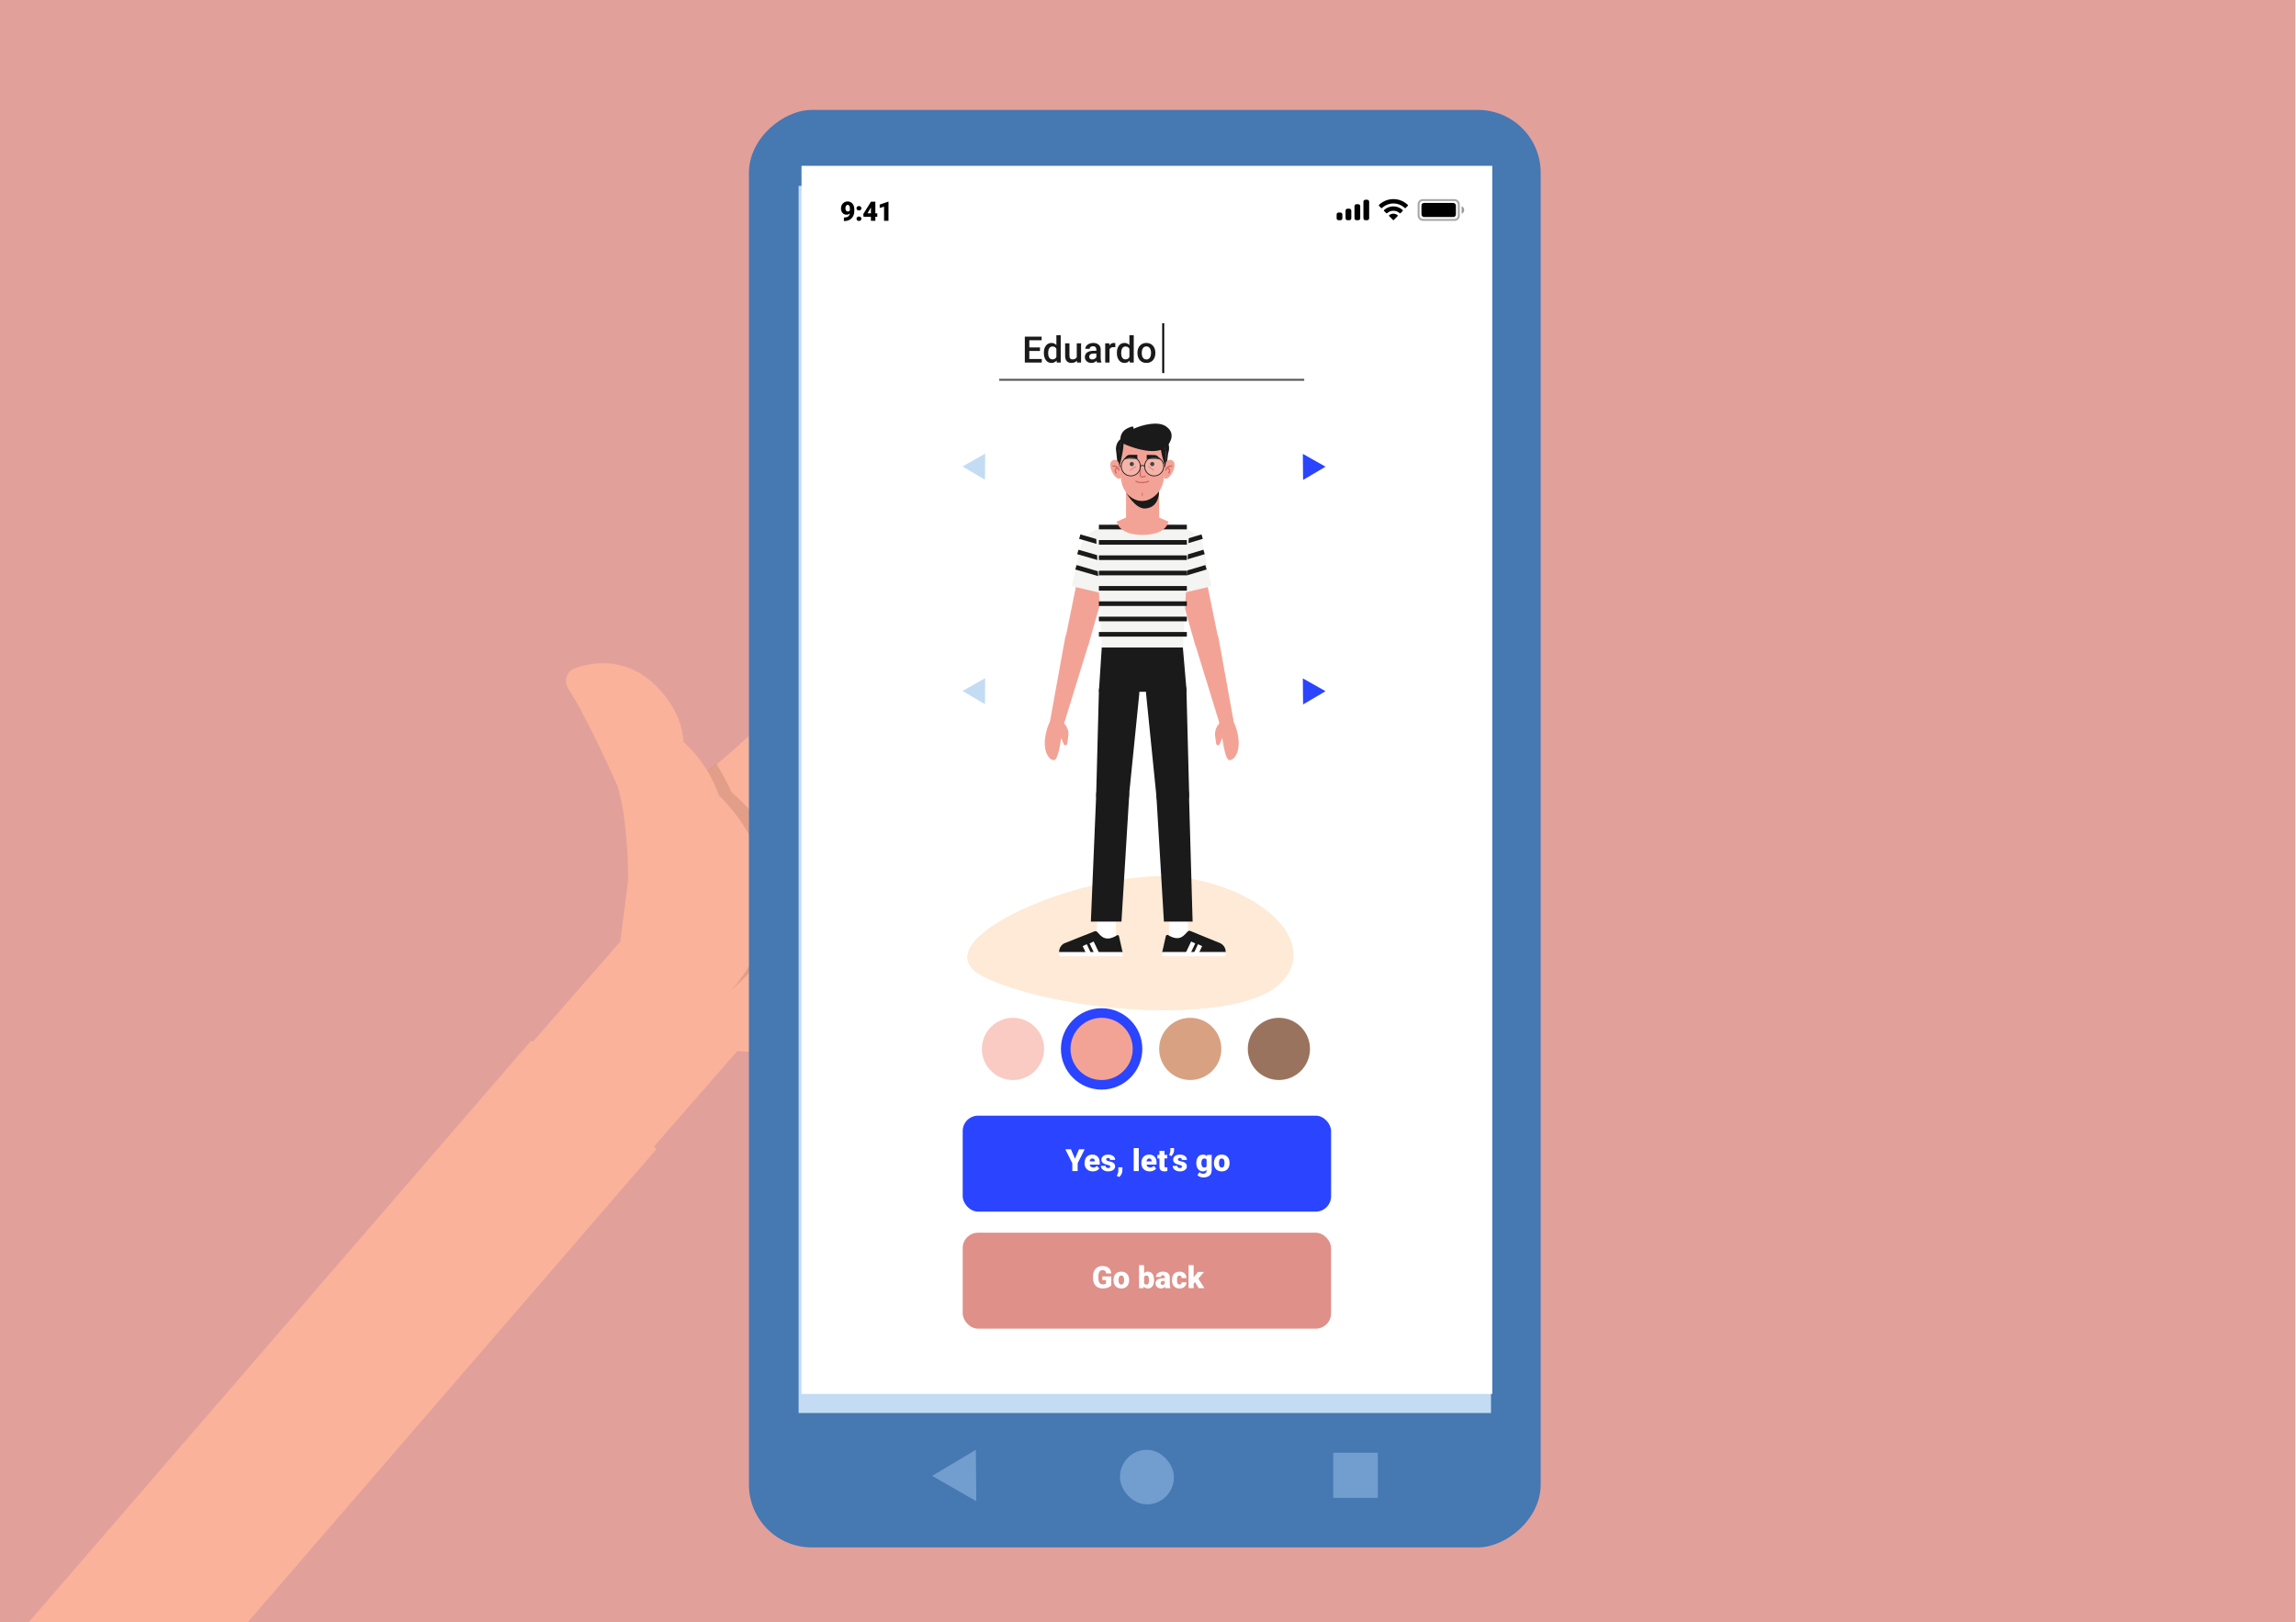<svg width="1366" height="965" viewBox="0 0 1366 965" fill="none" xmlns="http://www.w3.org/2000/svg">
<g clip-path="url(#clip0)">
<rect width="1365.6" height="965" fill="#E2A09A"/>
<g clip-path="url(#clip1)">
<path d="M397.381 503.24L367.046 596.516L345.611 662.807L379.833 692.679L438.746 625.186C438.746 625.186 452.786 627.81 486.877 622.813C521.175 617.579 554.245 577.774 565.711 562.24L653.763 492.545C660.552 487.166 661.668 477.253 656.051 470.256C650.909 463.675 640.789 462.797 634.207 467.938L555.222 526.286C553.947 527.267 552.137 526.943 550.948 525.905C549.73 524.423 550.054 522.613 551.091 521.424L649.326 430.47C656.707 423.932 657.288 412.714 650.78 405.778C644.48 398.604 633.53 398.677 626.326 404.532L530.248 487.738C529.181 488.481 527.846 488.572 526.688 487.98C525.054 486.973 524.666 484.54 525.91 483.114L628.84 372.39C636.843 365.14 637.363 353.031 630.35 345.235C623.575 337.647 612.119 336.859 604.025 342.774L501.148 447.682C496.909 451.099 494.588 446.562 496.719 441.722L564.14 341.457C567.217 334.094 565.101 325.965 559.397 320.987C558.209 319.95 557.051 319.357 555.655 318.558C547.311 314.206 537.017 317.364 531.982 325.53L462.83 416.747L456.874 424.529L448.252 435.845C442.5 440.036 436.247 446.721 426.493 454.537C421.394 458.461 415.434 462.889 408.347 467.171C395.032 475.229 394.249 490.038 397.381 503.24Z" fill="#FAB29A"/>
<path opacity="0.5" d="M397.374 503.245L367.039 596.522C384.059 610.122 404.836 613.183 429.235 593.865C509.846 529.818 435.231 471.388 435.231 471.388C433.624 467.472 429.787 460.355 426.248 454.335C421.149 458.258 415.19 462.687 408.102 466.969C395.025 475.234 394.242 490.043 397.374 503.245Z" fill="#CC8A79"/>
<path d="M341.694 397.697C353.025 393.351 371.688 391.637 387.373 405.328C407.099 422.546 406.587 441.361 406.587 441.361C406.587 441.361 420.786 452.917 427.754 473.236C427.754 473.236 488.269 528.152 435.371 588.753L359.862 675.259L308.054 630.036L369.042 560.167L373.717 523.631C373.67 509.772 372.691 485.469 367.477 467.937C367.477 467.937 350.515 428.846 338.028 409.572C335.263 405.064 337.126 399.572 341.694 397.697Z" fill="#FAB29A"/>
<path opacity="0.5" d="M462.822 416.751L456.867 424.533C543.497 505.176 556.491 551.691 557.744 556.972C547.525 498.642 475.478 428.636 462.822 416.751Z" fill="#CC8A79"/>
</g>
<rect width="491.044" height="98.562" transform="matrix(-0.654 0.757 0.757 0.654 316.01 619.075)" fill="#FAB29A"/>
<g filter="url(#filter0_d)">
<rect x="445.581" y="908.646" width="855.176" height="471.042" rx="37.356" transform="rotate(-90 445.581 908.646)" fill="#4678B2"/>
<rect x="793.213" y="852.338" width="26.501" height="26.829" fill="#729DCF"/>
<rect x="666.327" y="850.578" width="32.081" height="32.477" rx="16.04" fill="#729DCF"/>
<path d="M580.851 881.155L554.569 866.099L580.59 850.585L580.851 881.155Z" fill="#729DCF"/>
<rect x="475.129" y="98.662" width="411.945" height="730.029" fill="#C3DCF3"/>
</g>
<g clip-path="url(#clip2)">
<rect width="410.953" height="730.584" transform="translate(476.867 98.662)" fill="white"/>
<g opacity="0.505">
<path fill-rule="evenodd" clip-rule="evenodd" d="M705.448 522.363C758.094 530.819 786.837 566.656 758.285 587.667C729.733 608.677 634.397 603.14 586.983 581.85C539.569 560.56 652.802 513.906 705.448 522.363Z" fill="#FDEAD5"/>
</g>
<g opacity="0.505">
<path fill-rule="evenodd" clip-rule="evenodd" d="M705.448 522.363C758.094 530.819 786.837 566.656 758.285 587.667C729.733 608.677 634.397 603.14 586.983 581.85C539.569 560.56 652.802 513.906 705.448 522.363Z" fill="#FDEAD5"/>
</g>
<g opacity="0.505">
<path fill-rule="evenodd" clip-rule="evenodd" d="M705.448 522.363C758.094 530.819 786.837 566.656 758.285 587.667C729.733 608.677 634.397 603.14 586.983 581.85C539.569 560.56 652.802 513.906 705.448 522.363Z" fill="#FDEAD5"/>
</g>
<g opacity="0.505">
<path fill-rule="evenodd" clip-rule="evenodd" d="M705.448 522.363C758.094 530.819 786.837 566.656 758.285 587.667C729.733 608.677 634.397 603.14 586.983 581.85C539.569 560.56 652.802 513.906 705.448 522.363Z" fill="#FDEAD5"/>
</g>
<g opacity="0.505">
<path fill-rule="evenodd" clip-rule="evenodd" d="M705.448 522.363C758.094 530.819 786.837 566.656 758.285 587.667C729.733 608.677 634.397 603.14 586.983 581.85C539.569 560.56 652.802 513.906 705.448 522.363Z" fill="#FDEAD5"/>
</g>
<g opacity="0.505">
<path fill-rule="evenodd" clip-rule="evenodd" d="M705.448 522.363C758.094 530.819 786.837 566.656 758.285 587.667C729.733 608.677 634.397 603.14 586.983 581.85C539.569 560.56 652.802 513.906 705.448 522.363Z" fill="#FDEAD5"/>
</g>
<rect opacity="0.35" x="843.99" y="119.019" width="23.905" height="11.796" rx="2.473" stroke="black" stroke-width="1.142"/>
<path opacity="0.4" d="M869.604 122.634V127.2C870.521 126.813 871.116 125.914 871.116 124.917C871.116 123.92 870.521 123.021 869.604 122.634" fill="black"/>
<rect x="845.696" y="120.732" width="20.493" height="8.371" rx="1.522" fill="black"/>
<path fill-rule="evenodd" clip-rule="evenodd" d="M828.995 121.045C831.518 121.045 833.944 122.017 835.773 123.76C835.91 123.895 836.13 123.893 836.266 123.756L837.582 122.425C837.651 122.355 837.689 122.261 837.688 122.164C837.688 122.066 837.648 121.973 837.579 121.904C832.78 117.293 825.209 117.293 820.411 121.904C820.341 121.972 820.302 122.066 820.301 122.164C820.3 122.261 820.338 122.355 820.407 122.425L821.724 123.756C821.859 123.893 822.079 123.895 822.217 123.76C824.046 122.017 826.472 121.045 828.995 121.045ZM828.995 125.378C830.381 125.378 831.717 125.894 832.745 126.827C832.884 126.96 833.103 126.957 833.238 126.821L834.553 125.489C834.622 125.419 834.66 125.324 834.659 125.226C834.658 125.127 834.618 125.034 834.547 124.965C831.419 122.047 826.573 122.047 823.444 124.965C823.374 125.034 823.333 125.128 823.333 125.226C823.332 125.325 823.37 125.419 823.44 125.489L824.754 126.821C824.889 126.957 825.108 126.96 825.247 126.827C826.274 125.895 827.609 125.379 828.995 125.378ZM831.628 128.293C831.63 128.392 831.591 128.487 831.521 128.556L829.247 130.857C829.18 130.925 829.089 130.963 828.995 130.963C828.9 130.963 828.809 130.925 828.742 130.857L826.468 128.556C826.398 128.487 826.359 128.392 826.361 128.293C826.363 128.194 826.406 128.101 826.479 128.035C827.931 126.803 830.058 126.803 831.51 128.035C831.583 128.101 831.626 128.195 831.628 128.293Z" fill="black"/>
<path fill-rule="evenodd" clip-rule="evenodd" d="M813.439 118.829H812.3C811.672 118.829 811.162 119.34 811.162 119.971V129.864C811.162 130.494 811.672 131.005 812.3 131.005H813.439C814.068 131.005 814.577 130.494 814.577 129.864V119.971C814.577 119.34 814.068 118.829 813.439 118.829ZM806.987 121.493H808.126C808.754 121.493 809.264 122.004 809.264 122.634V129.864C809.264 130.494 808.754 131.006 808.126 131.006H806.987C806.358 131.006 805.849 130.494 805.849 129.864V122.634C805.849 122.004 806.358 121.493 806.987 121.493ZM802.813 124.156H801.674C801.045 124.156 800.536 124.668 800.536 125.298V129.864C800.536 130.495 801.045 131.006 801.674 131.006H802.813C803.441 131.006 803.951 130.495 803.951 129.864V125.298C803.951 124.668 803.441 124.156 802.813 124.156ZM797.5 126.44H796.361C795.732 126.44 795.223 126.951 795.223 127.581V129.864C795.223 130.495 795.732 131.006 796.361 131.006H797.5C798.128 131.006 798.638 130.495 798.638 129.864V127.581C798.638 126.951 798.128 126.44 797.5 126.44Z" fill="black"/>
<path d="M505.603 126.962C505.036 127.472 504.401 127.727 503.699 127.727C502.669 127.727 501.852 127.379 501.249 126.681C500.645 125.984 500.343 125.053 500.343 123.888C500.343 123.159 500.513 122.483 500.851 121.859C501.189 121.235 501.662 120.74 502.271 120.376C502.885 120.012 503.561 119.83 504.3 119.83C505.049 119.83 505.725 120.02 506.329 120.4C506.937 120.774 507.411 121.307 507.749 121.999C508.087 122.686 508.261 123.479 508.272 124.379V125.386C508.272 126.64 508.025 127.727 507.53 128.648C507.041 129.569 506.342 130.276 505.431 130.77C504.521 131.265 503.46 131.512 502.248 131.512H502.084V129.405L502.583 129.397C504.393 129.309 505.4 128.497 505.603 126.962ZM504.409 125.831C504.981 125.831 505.392 125.584 505.642 125.09V123.997C505.642 123.269 505.52 122.73 505.275 122.382C505.031 122.033 504.7 121.859 504.284 121.859C503.915 121.859 503.605 122.057 503.356 122.452C503.106 122.847 502.981 123.326 502.981 123.888C502.981 124.481 503.109 124.954 503.363 125.308C503.618 125.657 503.967 125.831 504.409 125.831ZM511.035 128.804C511.451 128.804 511.797 128.929 512.072 129.179C512.348 129.423 512.486 129.738 512.486 130.123C512.486 130.508 512.348 130.825 512.072 131.075C511.797 131.319 511.451 131.442 511.035 131.442C510.613 131.442 510.265 131.317 509.989 131.067C509.718 130.817 509.583 130.503 509.583 130.123C509.583 129.743 509.718 129.428 509.989 129.179C510.265 128.929 510.613 128.804 511.035 128.804ZM511.035 122.577C511.451 122.577 511.797 122.702 512.072 122.951C512.348 123.196 512.486 123.511 512.486 123.896C512.486 124.281 512.348 124.598 512.072 124.848C511.797 125.092 511.451 125.214 511.035 125.214C510.613 125.214 510.265 125.09 509.989 124.84C509.718 124.59 509.583 124.275 509.583 123.896C509.583 123.516 509.718 123.201 509.989 122.951C510.265 122.702 510.613 122.577 511.035 122.577ZM520.789 126.916H521.944V128.944H520.789V131.356H518.159V128.944H513.766L513.61 127.337L518.159 120.017V119.994H520.789V126.916ZM516.115 126.916H518.159V123.42L517.996 123.685L516.115 126.916ZM528.609 131.356H525.971V122.959L523.38 123.716V121.718L528.367 119.994H528.609V131.356Z" fill="black"/>
<g clip-path="url(#clip3)">
<path d="M706.008 411.536H653.782L655.489 385.102H703.733L706.008 411.536Z" fill="#1A1A1A"/>
<path d="M653.782 411.308L652.189 472.494C651.962 477.963 656.399 482.635 661.975 482.635C666.981 482.635 671.191 478.875 671.646 473.861L677.79 413.017C678.587 405.839 672.898 399.686 665.843 399.686C659.358 399.572 654.01 404.813 653.782 411.308Z" fill="#1A1A1A"/>
<path d="M652.303 561.482L653.1 532.997H664.364L663.681 561.482H652.303Z" fill="white"/>
<path d="M665.732 556.924L667.894 566.495H630.118V566.267C630.118 564.103 631.369 562.052 633.304 561.14L650.826 554.19C651.509 553.848 652.305 553.848 652.761 554.418C655.036 556.81 657.539 560.684 664.48 556.469C664.935 556.013 665.618 556.355 665.732 556.924Z" fill="#1A1A1A"/>
<path d="M630.112 568.928H667.888V566.421H630.112V568.928Z" fill="white"/>
<path d="M652.758 567.635L649.458 560.685" stroke="white" stroke-width="2.703" stroke-miterlimit="10"/>
<path d="M647.752 567.407L645.362 562.28" stroke="white" stroke-width="2.703" stroke-miterlimit="10"/>
<path d="M671.76 474.089L667.209 548.264H649.004L652.189 472.722C652.303 467.253 656.968 463.037 662.43 463.265C668.119 463.493 672.329 468.506 671.76 474.089Z" fill="#1A1A1A"/>
<path d="M705.895 411.308L707.488 472.494C707.715 477.963 703.278 482.635 697.702 482.635C692.696 482.635 688.486 478.875 688.031 473.861L681.886 413.017C681.09 405.839 686.779 399.686 693.834 399.686C700.319 399.572 705.667 404.813 705.895 411.308Z" fill="#1A1A1A"/>
<path d="M707.033 561.482L706.236 532.997H694.972L695.768 561.482H707.033Z" fill="white"/>
<path d="M693.606 556.924L691.444 566.495H729.22V566.267C729.22 564.102 727.968 562.052 726.034 561.14L708.512 553.962C707.829 553.62 707.032 553.62 706.577 554.19C704.302 556.582 701.798 560.456 694.858 556.241C694.402 556.013 693.72 556.355 693.606 556.924Z" fill="#1A1A1A"/>
<path d="M729.22 566.381H691.444V568.888H729.22V566.381Z" fill="white"/>
<path d="M706.577 567.635L709.877 560.685" stroke="white" stroke-width="2.703" stroke-miterlimit="10"/>
<path d="M711.584 567.407L713.973 562.28" stroke="white" stroke-width="2.703" stroke-miterlimit="10"/>
<path d="M688.031 474.089L692.468 548.265H709.536L707.374 472.722C707.26 467.253 702.595 463.037 697.133 463.265C691.558 463.493 687.348 468.506 688.031 474.089Z" fill="#1A1A1A"/>
<path d="M635.008 433.298C634.098 431.133 633.074 430.449 633.074 430.449C633.529 428.512 632.277 426.575 630.229 426.234L628.864 426.006C627.043 425.664 625.336 426.803 624.881 428.626V428.74C624.881 428.74 622.378 433.412 621.695 439.793C620.899 447.996 624.426 452.212 627.043 452.212C629.432 452.212 630.798 442.641 631.367 438.995L632.846 442.641C633.074 443.097 633.529 443.439 633.984 443.325C634.553 443.325 634.894 442.869 635.008 442.299L635.577 438.083C635.804 436.488 635.691 434.779 635.008 433.298Z" fill="#F3A396"/>
<path d="M633.074 430.449L647.638 383.164C648.889 378.948 646.272 374.619 641.949 373.935C638.08 373.251 634.439 375.872 633.643 379.746L624.767 428.74L633.074 430.449Z" fill="#F3A396"/>
<path d="M645.476 322.776C642.859 335.765 636.715 365.845 633.984 379.176C633.187 382.822 635.463 386.468 638.99 387.494C642.745 388.633 646.728 386.354 647.865 382.594L663.795 326.65C664.933 321.408 661.406 316.167 656.058 315.369C651.165 314.458 646.5 317.762 645.476 322.776Z" fill="#F3A396"/>
<path d="M666.867 327.333C666.867 320.611 661.406 315.256 654.806 315.256C648.89 315.256 643.997 319.585 642.859 325.168L637.739 348.754L661.292 354.223L666.298 330.979C666.64 329.84 666.867 328.587 666.867 327.333Z" fill="#F4F4F2"/>
<path d="M640.129 337.474L683.366 350.007" stroke="#1A1A1A" stroke-width="2.745" stroke-miterlimit="10"/>
<path d="M641.266 328.359L684.504 340.892" stroke="#1A1A1A" stroke-width="2.745" stroke-miterlimit="10"/>
<path d="M642.404 319.243L685.642 331.777" stroke="#1A1A1A" stroke-width="2.745" stroke-miterlimit="10"/>
<path d="M723.531 433.298C724.441 431.133 725.465 430.449 725.465 430.449C725.01 428.512 726.262 426.575 728.31 426.234L729.675 426.006C731.496 425.664 733.203 426.803 733.658 428.626V428.74C733.658 428.74 736.161 433.412 736.844 439.793C737.64 447.996 734.113 452.212 731.496 452.212C729.106 452.212 727.741 442.641 727.172 438.995L725.693 442.641C725.465 443.097 725.01 443.439 724.555 443.325C723.986 443.325 723.645 442.869 723.531 442.299L722.962 438.083C722.735 436.488 722.962 434.779 723.531 433.298Z" fill="#F3A396"/>
<path d="M725.579 430.449L711.015 383.164C709.763 378.948 712.38 374.619 716.704 373.935C720.573 373.251 724.214 375.872 725.01 379.746L733.885 428.74L725.579 430.449Z" fill="#F3A396"/>
<path d="M713.177 322.776C715.794 335.765 721.938 365.845 724.669 379.176C725.466 382.822 723.19 386.468 719.663 387.494C715.908 388.633 711.925 386.354 710.788 382.594L694.858 326.65C693.72 321.408 697.247 316.167 702.595 315.369C707.488 314.458 712.153 317.762 713.177 322.776Z" fill="#F3A396"/>
<path d="M691.786 327.333C691.786 320.611 697.247 315.256 703.847 315.256C709.763 315.256 714.656 319.585 715.794 325.168L720.914 348.754L697.361 354.223L692.241 330.979C691.9 329.84 691.786 328.587 691.786 327.333Z" fill="#F4F4F2"/>
<path d="M717.501 337.474L675.401 350.007" stroke="#1A1A1A" stroke-width="2.745" stroke-miterlimit="10"/>
<path d="M716.363 328.359L674.263 340.892" stroke="#1A1A1A" stroke-width="2.745" stroke-miterlimit="10"/>
<path d="M715.225 319.243L673.125 331.777" stroke="#1A1A1A" stroke-width="2.745" stroke-miterlimit="10"/>
<path d="M688.6 307.508L679.611 307.622L670.736 307.508L651.962 315.598L655.489 385.101H679.611H703.847L707.488 315.598L688.6 307.508Z" fill="#F4F4F2"/>
<path d="M653.782 377.354H706.122" stroke="#1A1A1A" stroke-width="2.745" stroke-miterlimit="10"/>
<path d="M653.782 368.238H706.122" stroke="#1A1A1A" stroke-width="2.745" stroke-miterlimit="10"/>
<path d="M653.782 359.123H706.122" stroke="#1A1A1A" stroke-width="2.745" stroke-miterlimit="10"/>
<path d="M653.782 350.008H706.122" stroke="#1A1A1A" stroke-width="2.745" stroke-miterlimit="10"/>
<path d="M653.782 340.892H706.122" stroke="#1A1A1A" stroke-width="2.745" stroke-miterlimit="10"/>
<path d="M653.782 331.777H706.122" stroke="#1A1A1A" stroke-width="2.745" stroke-miterlimit="10"/>
<path d="M653.782 322.662H706.122" stroke="#1A1A1A" stroke-width="2.745" stroke-miterlimit="10"/>
<path d="M653.782 313.547H706.122" stroke="#1A1A1A" stroke-width="2.745" stroke-miterlimit="10"/>
<path d="M695.085 310.242L688.714 307.508L679.611 307.622L670.85 307.508L664.478 310.242C664.478 310.242 665.047 318.104 679.611 318.218H679.838C694.517 318.104 695.085 310.242 695.085 310.242Z" fill="#F3A396"/>
<path d="M679.839 317.193C674.378 317.193 669.94 312.75 669.94 307.28V286.315H689.625V307.394C689.739 312.75 685.301 317.193 679.839 317.193Z" fill="#F3A396"/>
<path d="M669.94 292.924C669.94 292.924 675.401 303.065 681.545 302.495C691.103 301.697 689.51 289.848 689.51 289.848C689.51 289.848 685.755 297.823 679.952 297.823C673.467 297.823 669.94 292.924 669.94 292.924Z" fill="#1A1A1A"/>
<path d="M665.161 279.023L664.137 268.996C662.885 262.615 667.892 259.197 672.215 259.197H687.235C691.9 259.197 697.361 262.501 694.972 269.793L693.607 280.732L665.161 279.023Z" fill="#1A1A1A"/>
<path d="M692.696 284.492C695.655 286.657 700.889 276.63 697.93 274.238C694.972 271.845 693.038 276.175 693.038 276.175L692.924 279.821L692.469 283.239V284.492H692.696Z" fill="#F3A396"/>
<path d="M697.133 277.314C697.133 277.314 694.972 276.631 693.379 279.821" stroke="#D26665" stroke-width="0.74" stroke-miterlimit="10" stroke-linecap="round" stroke-linejoin="round"/>
<path d="M694.517 278.226C694.517 278.226 696.906 279.479 695.313 281.416" stroke="#D26665" stroke-width="0.74" stroke-miterlimit="10" stroke-linecap="round" stroke-linejoin="round"/>
<path d="M666.64 284.492C663.682 286.657 658.448 276.63 661.406 274.237C664.365 271.845 666.185 276.288 666.185 276.288L666.299 279.934L666.754 283.353L666.868 284.378L666.64 284.492Z" fill="#F3A396"/>
<path d="M662.203 277.313C662.203 277.313 664.365 276.63 665.958 279.82" stroke="#D26665" stroke-width="0.74" stroke-miterlimit="10" stroke-linecap="round" stroke-linejoin="round"/>
<path d="M664.82 278.225C664.82 278.225 662.43 279.478 664.023 281.415" stroke="#D26665" stroke-width="0.74" stroke-miterlimit="10" stroke-linecap="round" stroke-linejoin="round"/>
<path d="M693.72 271.503C693.72 277.77 692.924 283.125 692.014 286.885C691.217 290.645 688.942 293.835 685.756 296L685.187 296.342C681.773 298.507 677.449 298.621 673.922 296.456C670.395 294.291 668.005 290.759 667.209 286.771C665.844 279.479 665.73 271.389 665.73 271.389C665.73 271.389 664.478 255.779 679.498 256.121C694.517 256.463 693.72 271.503 693.72 271.503Z" fill="#F3A396"/>
<path d="M693.834 253.728C689.055 250.31 679.611 252.703 674.377 255.095C674.491 253.5 673.581 253.728 673.581 253.728C664.478 256.121 666.868 263.299 666.868 263.299C666.868 263.299 666.868 263.299 666.982 263.299C666.071 265.35 664.82 269.794 665.957 277.656C665.957 277.656 668.347 269.11 668.461 263.983C672.443 265.806 683.48 270.022 690.648 267.629C691.331 271.959 693.265 277.656 693.265 277.656C694.062 272.528 693.721 268.882 693.152 266.376C693.607 266.034 694.062 265.692 694.403 265.35C694.517 265.35 700.661 258.514 693.834 253.728Z" fill="#1A1A1A"/>
<path d="M678.359 277.542V282.555C678.359 282.669 678.359 282.897 678.473 283.011C678.701 283.581 679.383 283.922 679.952 283.695L681.318 283.353" stroke="#D26665" stroke-width="0.74" stroke-miterlimit="10" stroke-linecap="round" stroke-linejoin="round"/>
<path d="M673.353 277.314C674.044 277.314 674.605 276.753 674.605 276.06C674.605 275.368 674.044 274.807 673.353 274.807C672.662 274.807 672.101 275.368 672.101 276.06C672.101 276.753 672.662 277.314 673.353 277.314Z" fill="#1A1A1A"/>
<path d="M685.528 277.314C686.219 277.314 686.779 276.753 686.779 276.06C686.779 275.368 686.219 274.807 685.528 274.807C684.836 274.807 684.276 275.368 684.276 276.06C684.276 276.753 684.836 277.314 685.528 277.314Z" fill="#1A1A1A"/>
<path d="M675.743 277.542L672.443 279.707" stroke="#D26665" stroke-width="0.555" stroke-miterlimit="10" stroke-linecap="round" stroke-linejoin="round"/>
<path d="M683.366 277.542L686.324 279.707" stroke="#D26665" stroke-width="0.555" stroke-miterlimit="10" stroke-linecap="round" stroke-linejoin="round"/>
<path d="M675.856 286.315C675.856 286.315 676.88 287.113 679.497 287.113C681.887 287.113 683.366 286.315 683.366 286.315" stroke="#D26665" stroke-width="0.74" stroke-miterlimit="10" stroke-linecap="round" stroke-linejoin="round"/>
<path d="M679.611 293.379V294.747" stroke="#D26665" stroke-width="0.555" stroke-miterlimit="10" stroke-linecap="round" stroke-linejoin="round"/>
<path d="M676.653 273.098V270.591H671.988C671.419 270.591 670.85 270.819 670.395 271.161L668.46 273.326L671.646 272.87L676.653 273.098Z" fill="#1A1A1A"/>
<path d="M682.228 273.098V270.591L687.007 270.705C687.576 270.705 688.145 270.933 688.6 271.275L690.534 273.44L687.348 272.984L682.228 273.098Z" fill="#1A1A1A"/>
<path opacity="0.19" d="M686.665 283.125C689.807 283.125 692.355 280.574 692.355 277.428C692.355 274.281 689.807 271.731 686.665 271.731C683.523 271.731 680.976 274.281 680.976 277.428C680.976 280.574 683.523 283.125 686.665 283.125Z" fill="white"/>
<path opacity="0.19" d="M672.784 283.125C675.926 283.125 678.473 280.574 678.473 277.428C678.473 274.281 675.926 271.731 672.784 271.731C669.642 271.731 667.095 274.281 667.095 277.428C667.095 280.574 669.642 283.125 672.784 283.125Z" fill="white"/>
<path d="M672.784 283.125C675.926 283.125 678.473 280.574 678.473 277.428C678.473 274.281 675.926 271.731 672.784 271.731C669.642 271.731 667.095 274.281 667.095 277.428C667.095 280.574 669.642 283.125 672.784 283.125Z" stroke="#1A1A1A" stroke-width="0.471" stroke-miterlimit="10" stroke-linecap="round" stroke-linejoin="round"/>
<path d="M686.665 283.125C689.807 283.125 692.355 280.574 692.355 277.428C692.355 274.281 689.807 271.731 686.665 271.731C683.523 271.731 680.976 274.281 680.976 277.428C680.976 280.574 683.523 283.125 686.665 283.125Z" stroke="#1A1A1A" stroke-width="0.471" stroke-miterlimit="10" stroke-linecap="round" stroke-linejoin="round"/>
<path d="M678.359 277.428C678.359 277.428 679.725 276.175 680.976 277.428" stroke="#1A1A1A" stroke-width="0.471" stroke-miterlimit="10" stroke-linecap="round" stroke-linejoin="round"/>
<path d="M667.094 277.428H666.184" stroke="#1A1A1A" stroke-width="0.471" stroke-miterlimit="10"/>
<path d="M693.378 277.428H692.468" stroke="#1A1A1A" stroke-width="0.471" stroke-miterlimit="10"/>
</g>
<rect x="572.757" y="663.722" width="219.175" height="57.077" rx="9.132" fill="#2B44FF"/>
<path d="M639.554 689.355L641.944 683.719H645.324L641.142 692.039V696.704H637.967V692.039L633.793 683.719H637.155L639.554 689.355ZM650.212 696.882C648.731 696.882 647.533 696.442 646.618 695.562C645.702 694.676 645.244 693.526 645.244 692.111V691.861C645.244 690.874 645.426 690.003 645.788 689.248C646.157 688.493 646.692 687.91 647.393 687.5C648.095 687.084 648.927 686.876 649.891 686.876C651.246 686.876 652.316 687.298 653.101 688.142C653.886 688.98 654.278 690.152 654.278 691.656V692.824H648.303C648.41 693.365 648.645 693.79 649.008 694.099C649.37 694.409 649.84 694.563 650.417 694.563C651.368 694.563 652.111 694.23 652.646 693.564L654.02 695.188C653.645 695.705 653.113 696.118 652.423 696.427C651.74 696.73 651.002 696.882 650.212 696.882ZM649.873 689.194C648.993 689.194 648.47 689.777 648.303 690.942H651.335V690.711C651.347 690.229 651.225 689.857 650.97 689.596C650.714 689.328 650.348 689.194 649.873 689.194ZM660.548 693.992C660.548 693.737 660.414 693.532 660.147 693.377C659.879 693.223 659.371 693.062 658.622 692.896C657.872 692.729 657.254 692.512 656.767 692.244C656.279 691.971 655.907 691.641 655.652 691.255C655.396 690.868 655.268 690.425 655.268 689.926C655.268 689.04 655.634 688.312 656.365 687.741C657.097 687.164 658.054 686.876 659.237 686.876C660.509 686.876 661.532 687.164 662.305 687.741C663.078 688.317 663.464 689.076 663.464 690.015H660.45C660.45 689.242 660.043 688.856 659.228 688.856C658.913 688.856 658.648 688.945 658.434 689.123C658.22 689.296 658.113 689.513 658.113 689.774C658.113 690.042 658.244 690.259 658.506 690.425C658.767 690.592 659.183 690.728 659.754 690.835C660.331 690.942 660.836 691.07 661.27 691.219C662.721 691.718 663.446 692.613 663.446 693.903C663.446 694.783 663.054 695.5 662.269 696.053C661.49 696.606 660.48 696.882 659.237 696.882C658.411 696.882 657.673 696.733 657.025 696.436C656.377 696.139 655.872 695.734 655.509 695.223C655.146 694.712 654.965 694.174 654.965 693.609H657.774C657.786 694.055 657.935 694.382 658.22 694.59C658.506 694.792 658.871 694.893 659.317 694.893C659.727 694.893 660.034 694.81 660.236 694.643C660.444 694.477 660.548 694.26 660.548 693.992ZM665.917 700.2L664.401 699.486L664.704 698.88C665.12 698.107 665.337 697.37 665.355 696.668V694.438H667.763L667.754 696.374C667.748 697.057 667.573 697.753 667.228 698.461C666.883 699.168 666.446 699.748 665.917 700.2ZM677.502 696.704H674.487V683.005H677.502V696.704ZM684.03 696.882C682.549 696.882 681.351 696.442 680.436 695.562C679.52 694.676 679.062 693.526 679.062 692.111V691.861C679.062 690.874 679.244 690.003 679.606 689.248C679.975 688.493 680.51 687.91 681.212 687.5C681.913 687.084 682.745 686.876 683.709 686.876C685.064 686.876 686.134 687.298 686.919 688.142C687.704 688.98 688.096 690.152 688.096 691.656V692.824H682.121C682.228 693.365 682.463 693.79 682.826 694.099C683.188 694.409 683.658 694.563 684.235 694.563C685.186 694.563 685.929 694.23 686.464 693.564L687.838 695.188C687.463 695.705 686.931 696.118 686.241 696.427C685.558 696.73 684.82 696.882 684.03 696.882ZM683.691 689.194C682.811 689.194 682.288 689.777 682.121 690.942H685.153V690.711C685.165 690.229 685.043 689.857 684.788 689.596C684.532 689.328 684.166 689.194 683.691 689.194ZM692.814 684.655V687.054H694.402V689.141H692.814V693.555C692.814 693.918 692.88 694.171 693.01 694.314C693.141 694.456 693.4 694.528 693.786 694.528C694.084 694.528 694.333 694.51 694.535 694.474V696.623C693.994 696.796 693.43 696.882 692.841 696.882C691.806 696.882 691.042 696.638 690.549 696.151C690.055 695.663 689.809 694.923 689.809 693.93V689.141H688.578V687.054H689.809V684.655H692.814ZM696.872 687.785L695.552 687.072C696.046 686.216 696.298 685.377 696.31 684.557V683.005H698.504V684.459C698.504 685.012 698.343 685.603 698.022 686.234C697.707 686.858 697.324 687.375 696.872 687.785ZM703.231 693.992C703.231 693.737 703.097 693.532 702.829 693.377C702.562 693.223 702.053 693.062 701.304 692.896C700.555 692.729 699.937 692.512 699.449 692.244C698.962 691.971 698.59 691.641 698.335 691.255C698.079 690.868 697.951 690.425 697.951 689.926C697.951 689.04 698.317 688.312 699.048 687.741C699.779 687.164 700.737 686.876 701.92 686.876C703.192 686.876 704.215 687.164 704.988 687.741C705.761 688.317 706.147 689.076 706.147 690.015H703.133C703.133 689.242 702.725 688.856 701.911 688.856C701.596 688.856 701.331 688.945 701.117 689.123C700.903 689.296 700.796 689.513 700.796 689.774C700.796 690.042 700.927 690.259 701.188 690.425C701.45 690.592 701.866 690.728 702.437 690.835C703.014 690.942 703.519 691.07 703.953 691.219C705.404 691.718 706.129 692.613 706.129 693.903C706.129 694.783 705.737 695.5 704.952 696.053C704.173 696.606 703.162 696.882 701.92 696.882C701.093 696.882 700.356 696.733 699.708 696.436C699.06 696.139 698.555 695.734 698.192 695.223C697.829 694.712 697.648 694.174 697.648 693.609H700.457C700.469 694.055 700.618 694.382 700.903 694.59C701.188 694.792 701.554 694.893 702 694.893C702.41 694.893 702.716 694.81 702.919 694.643C703.127 694.477 703.231 694.26 703.231 693.992ZM711.739 691.807C711.739 690.832 711.899 689.97 712.22 689.221C712.541 688.472 713.002 687.895 713.603 687.491C714.203 687.081 714.902 686.876 715.698 686.876C716.703 686.876 717.488 687.215 718.053 687.892L718.16 687.054H720.889V696.338C720.889 697.188 720.69 697.925 720.291 698.55C719.899 699.18 719.328 699.662 718.579 699.994C717.83 700.333 716.962 700.503 715.975 700.503C715.267 700.503 714.581 700.369 713.915 700.101C713.255 699.834 712.749 699.486 712.399 699.058L713.656 697.292C714.215 697.952 714.952 698.282 715.868 698.282C717.2 698.282 717.866 697.598 717.866 696.231V695.928C717.289 696.564 716.561 696.882 715.681 696.882C714.503 696.882 713.552 696.433 712.827 695.535C712.101 694.632 711.739 693.425 711.739 691.915V691.807ZM714.753 691.995C714.753 692.786 714.902 693.413 715.199 693.877C715.496 694.334 715.912 694.563 716.448 694.563C717.096 694.563 717.568 694.346 717.866 693.912V689.854C717.574 689.414 717.107 689.194 716.465 689.194C715.93 689.194 715.511 689.435 715.208 689.917C714.905 690.392 714.753 691.085 714.753 691.995ZM722.218 691.79C722.218 690.826 722.405 689.97 722.78 689.221C723.154 688.466 723.692 687.886 724.394 687.482C725.095 687.078 725.919 686.876 726.864 686.876C728.309 686.876 729.447 687.325 730.28 688.222C731.112 689.114 731.528 690.33 731.528 691.87V691.977C731.528 693.481 731.109 694.676 730.271 695.562C729.438 696.442 728.309 696.882 726.882 696.882C725.508 696.882 724.406 696.472 723.573 695.651C722.741 694.825 722.292 693.707 722.227 692.298L722.218 691.79ZM725.223 691.977C725.223 692.869 725.363 693.523 725.642 693.939C725.922 694.355 726.335 694.563 726.882 694.563C727.952 694.563 728.499 693.74 728.523 692.093V691.79C728.523 690.06 727.97 689.194 726.864 689.194C725.859 689.194 725.315 689.941 725.232 691.433L725.223 691.977Z" fill="white"/>
<rect x="572.757" y="733.356" width="219.175" height="57.077" rx="9.132" fill="#DE9089"/>
<path d="M661.163 764.732C660.682 765.267 659.977 765.698 659.05 766.025C658.122 766.352 657.105 766.516 656 766.516C654.299 766.516 652.941 765.996 651.924 764.955C650.907 763.915 650.363 762.467 650.292 760.612L650.283 759.488C650.283 758.21 650.509 757.095 650.961 756.144C651.413 755.187 652.058 754.452 652.896 753.941C653.74 753.424 654.715 753.165 655.821 753.165C657.438 753.165 658.693 753.537 659.585 754.28C660.482 755.017 661.006 756.12 661.154 757.589H658.14C658.033 756.863 657.801 756.346 657.444 756.037C657.088 755.728 656.582 755.573 655.928 755.573C655.143 755.573 654.537 755.906 654.109 756.572C653.681 757.238 653.464 758.189 653.458 759.426V760.211C653.458 761.507 653.678 762.482 654.118 763.136C654.564 763.784 655.262 764.108 656.214 764.108C657.028 764.108 657.635 763.927 658.033 763.564V761.548H655.857V759.399H661.163V764.732ZM662.465 761.423C662.465 760.46 662.653 759.604 663.027 758.855C663.402 758.1 663.94 757.52 664.641 757.116C665.343 756.712 666.166 756.509 667.112 756.509C668.556 756.509 669.695 756.958 670.527 757.856C671.36 758.748 671.776 759.964 671.776 761.504V761.611C671.776 763.115 671.357 764.31 670.518 765.196C669.686 766.076 668.556 766.516 667.13 766.516C665.756 766.516 664.653 766.106 663.821 765.285C662.988 764.459 662.54 763.341 662.474 761.932L662.465 761.423ZM665.471 761.611C665.471 762.503 665.61 763.157 665.89 763.573C666.169 763.989 666.583 764.197 667.13 764.197C668.2 764.197 668.747 763.374 668.77 761.727V761.423C668.77 759.693 668.218 758.828 667.112 758.828C666.107 758.828 665.563 759.574 665.48 761.067L665.471 761.611ZM686.607 761.593C686.607 763.174 686.28 764.39 685.626 765.24C684.972 766.091 684.05 766.516 682.861 766.516C681.88 766.516 681.09 766.126 680.489 765.347L680.364 766.337H677.671V752.639H680.676V757.464C681.235 756.828 681.958 756.509 682.843 756.509C684.044 756.509 684.972 756.941 685.626 757.803C686.28 758.665 686.607 759.878 686.607 761.441V761.593ZM683.593 761.406C683.593 760.478 683.468 759.818 683.218 759.426C682.974 759.027 682.597 758.828 682.085 758.828C681.408 758.828 680.938 759.087 680.676 759.604V763.439C680.932 763.95 681.408 764.206 682.103 764.206C682.811 764.206 683.26 763.861 683.45 763.171C683.545 762.833 683.593 762.244 683.593 761.406ZM693.376 766.337C693.269 766.141 693.174 765.853 693.091 765.472C692.538 766.168 691.765 766.516 690.772 766.516C689.862 766.516 689.089 766.242 688.453 765.695C687.817 765.142 687.499 764.45 687.499 763.617C687.499 762.571 687.885 761.78 688.658 761.245C689.431 760.71 690.555 760.442 692.029 760.442H692.957V759.934C692.957 759.048 692.573 758.605 691.806 758.605C691.093 758.605 690.736 758.956 690.736 759.658H687.731C687.731 758.724 688.126 757.966 688.917 757.383C689.714 756.801 690.727 756.509 691.958 756.509C693.189 756.509 694.161 756.81 694.874 757.41C695.588 758.011 695.953 758.834 695.971 759.881V764.152C695.983 765.038 696.12 765.716 696.381 766.186V766.337H693.376ZM691.494 764.375C691.869 764.375 692.178 764.295 692.422 764.135C692.671 763.974 692.85 763.793 692.957 763.591V762.048H692.083C691.036 762.048 690.513 762.517 690.513 763.457C690.513 763.73 690.605 763.953 690.79 764.126C690.974 764.292 691.209 764.375 691.494 764.375ZM701.723 764.197C702.146 764.197 702.473 764.084 702.704 763.858C702.936 763.626 703.049 763.305 703.043 762.895H705.862C705.862 763.953 705.481 764.821 704.72 765.499C703.965 766.177 702.99 766.516 701.795 766.516C700.392 766.516 699.286 766.076 698.477 765.196C697.669 764.316 697.264 763.097 697.264 761.539V761.415C697.264 760.439 697.443 759.58 697.799 758.837C698.162 758.088 698.682 757.514 699.36 757.116C700.038 756.712 700.841 756.509 701.768 756.509C703.023 756.509 704.018 756.857 704.756 757.553C705.493 758.249 705.862 759.191 705.862 760.38H703.043C703.043 759.881 702.921 759.497 702.678 759.23C702.434 758.962 702.107 758.828 701.697 758.828C700.918 758.828 700.463 759.325 700.332 760.318C700.291 760.633 700.27 761.067 700.27 761.62C700.27 762.589 700.386 763.261 700.618 763.635C700.849 764.01 701.218 764.197 701.723 764.197ZM711.007 762.743L710.16 763.591V766.337H707.155V752.63H710.16V759.907L710.463 759.506L712.729 756.688H716.332L712.952 760.656L716.555 766.337H713.112L711.007 762.743Z" fill="white"/>
<path d="M618.724 208.809H612.391V213.553H619.794V215.692H609.712V200.273H619.72V202.433H612.391V206.691H618.724V208.809ZM621.033 209.878C621.033 208.113 621.443 206.698 622.262 205.631C623.081 204.558 624.178 204.022 625.555 204.022C626.77 204.022 627.751 204.445 628.499 205.293V199.425H631.073V215.692H628.743L628.616 214.506C627.846 215.438 626.819 215.904 625.534 215.904C624.193 215.904 623.105 215.364 622.272 214.284C621.446 213.204 621.033 211.735 621.033 209.878ZM623.607 210.101C623.607 211.266 623.829 212.176 624.274 212.833C624.726 213.483 625.365 213.807 626.191 213.807C627.243 213.807 628.012 213.338 628.499 212.399V207.506C628.026 206.588 627.264 206.129 626.212 206.129C625.379 206.129 624.736 206.461 624.284 207.125C623.832 207.781 623.607 208.773 623.607 210.101ZM640.7 214.57C639.944 215.459 638.871 215.904 637.48 215.904C636.237 215.904 635.295 215.541 634.652 214.813C634.017 214.086 633.699 213.034 633.699 211.657V204.234H636.273V211.626C636.273 213.08 636.876 213.807 638.084 213.807C639.333 213.807 640.177 213.359 640.615 212.462V204.234H643.188V215.692H640.763L640.7 214.57ZM652.656 215.692C652.543 215.474 652.444 215.117 652.36 214.623C651.541 215.477 650.538 215.904 649.352 215.904C648.201 215.904 647.262 215.576 646.535 214.919C645.808 214.263 645.444 213.451 645.444 212.483C645.444 211.262 645.896 210.327 646.8 209.677C647.71 209.02 649.009 208.692 650.697 208.692H652.275V207.94C652.275 207.347 652.109 206.874 651.777 206.521C651.445 206.161 650.94 205.981 650.263 205.981C649.677 205.981 649.197 206.129 648.822 206.426C648.448 206.715 648.261 207.086 648.261 207.538H645.688C645.688 206.909 645.896 206.323 646.312 205.78C646.729 205.229 647.294 204.798 648.007 204.488C648.727 204.177 649.528 204.022 650.411 204.022C651.752 204.022 652.822 204.361 653.62 205.038C654.418 205.709 654.827 206.655 654.848 207.877V213.045C654.848 214.076 654.993 214.898 655.283 215.512V215.692H652.656ZM649.828 213.839C650.337 213.839 650.813 213.716 651.258 213.468C651.71 213.221 652.049 212.889 652.275 212.473V210.312H650.888C649.934 210.312 649.218 210.478 648.738 210.81C648.258 211.142 648.018 211.612 648.018 212.219C648.018 212.713 648.18 213.108 648.505 213.405C648.836 213.694 649.278 213.839 649.828 213.839ZM663.543 206.585C663.204 206.528 662.855 206.5 662.495 206.5C661.316 206.5 660.521 206.952 660.112 207.855V215.692H657.538V204.234H659.995L660.059 205.515C660.68 204.519 661.541 204.022 662.643 204.022C663.01 204.022 663.314 204.071 663.554 204.17L663.543 206.585ZM664.475 209.878C664.475 208.113 664.885 206.698 665.704 205.631C666.523 204.558 667.62 204.022 668.997 204.022C670.212 204.022 671.193 204.445 671.941 205.293V199.425H674.515V215.692H672.185L672.058 214.506C671.288 215.438 670.261 215.904 668.976 215.904C667.635 215.904 666.547 215.364 665.714 214.284C664.888 213.204 664.475 211.735 664.475 209.878ZM667.049 210.101C667.049 211.266 667.271 212.176 667.716 212.833C668.168 213.483 668.807 213.807 669.633 213.807C670.685 213.807 671.454 213.338 671.941 212.399V207.506C671.468 206.588 670.706 206.129 669.654 206.129C668.821 206.129 668.178 206.461 667.726 207.125C667.274 207.781 667.049 208.773 667.049 210.101ZM676.718 209.857C676.718 208.734 676.94 207.725 677.385 206.828C677.83 205.924 678.454 205.233 679.259 204.752C680.064 204.265 680.989 204.022 682.034 204.022C683.58 204.022 684.833 204.519 685.794 205.515C686.761 206.51 687.283 207.831 687.361 209.476L687.372 210.079C687.372 211.209 687.153 212.219 686.715 213.108C686.284 213.998 685.663 214.686 684.851 215.173C684.046 215.661 683.114 215.904 682.055 215.904C680.438 215.904 679.143 215.368 678.168 214.294C677.201 213.214 676.718 211.777 676.718 209.984V209.857ZM679.291 210.079C679.291 211.259 679.535 212.183 680.022 212.854C680.509 213.518 681.187 213.85 682.055 213.85C682.924 213.85 683.598 213.511 684.078 212.833C684.565 212.155 684.809 211.163 684.809 209.857C684.809 208.699 684.558 207.781 684.057 207.104C683.563 206.426 682.888 206.087 682.034 206.087C681.194 206.087 680.527 206.422 680.032 207.093C679.538 207.757 679.291 208.752 679.291 210.079Z" fill="#1A1A1A"/>
<line x1="594.446" y1="225.943" x2="775.95" y2="225.943" stroke="black" stroke-opacity="0.67" stroke-width="1.142"/>
<line x1="692.047" y1="192.268" x2="692.047" y2="221.948" stroke="black" stroke-width="1.142"/>
<path d="M775.122 270.017L788.624 277.641L775.271 285.522L775.122 270.017Z" fill="#2B44FF"/>
<path d="M775.122 403.577L788.624 411.201L775.271 419.082L775.122 403.577Z" fill="#2B44FF"/>
<path d="M586.142 269.876L572.64 277.5L585.993 285.381L586.142 269.876Z" fill="#C3DCF3"/>
<path d="M586.142 403.436L572.64 411.06L585.993 418.94L586.142 403.436Z" fill="#C3DCF3"/>
<circle cx="602.675" cy="624.007" r="18.503" transform="rotate(-90 602.675 624.007)" fill="#F3A396" fill-opacity="0.57"/>
<circle cx="655.407" cy="624.007" r="21.357" transform="rotate(-90 655.407 624.007)" fill="#F3A396" stroke="#2B44FF" stroke-width="5.708"/>
<circle cx="708.14" cy="624.007" r="18.503" transform="rotate(-90 708.14 624.007)" fill="#D8A182"/>
<circle cx="760.873" cy="624.007" r="18.503" transform="rotate(-90 760.873 624.007)" fill="#9A735E"/>
</g>
</g>
<defs>
<filter id="filter0_d" x="433.662" y="53.47" width="494.88" height="879.014" filterUnits="userSpaceOnUse" color-interpolation-filters="sRGB">
<feFlood flood-opacity="0" result="BackgroundImageFix"/>
<feColorMatrix in="SourceAlpha" type="matrix" values="0 0 0 0 0 0 0 0 0 0 0 0 0 0 0 0 0 0 127 0"/>
<feOffset dy="11.919"/>
<feGaussianBlur stdDeviation="5.959"/>
<feColorMatrix type="matrix" values="0 0 0 0 0 0 0 0 0 0 0 0 0 0 0 0 0 0 0.25 0"/>
<feBlend mode="normal" in2="BackgroundImageFix" result="effect1_dropShadow"/>
<feBlend mode="normal" in="SourceGraphic" in2="effect1_dropShadow" result="shape"/>
</filter>
<clipPath id="clip0">
<rect width="1365.6" height="965" fill="white"/>
</clipPath>
<clipPath id="clip1">
<rect width="298.734" height="426.808" fill="white" transform="matrix(-0.753 -0.658 -0.658 0.753 717.057 420.511)"/>
</clipPath>
<clipPath id="clip2">
<rect width="410.953" height="730.584" fill="white" transform="translate(476.867 98.662)"/>
</clipPath>
<clipPath id="clip3">
<rect width="119.358" height="316.868" fill="white" transform="translate(619.647 252.019)"/>
</clipPath>
</defs>
</svg>
